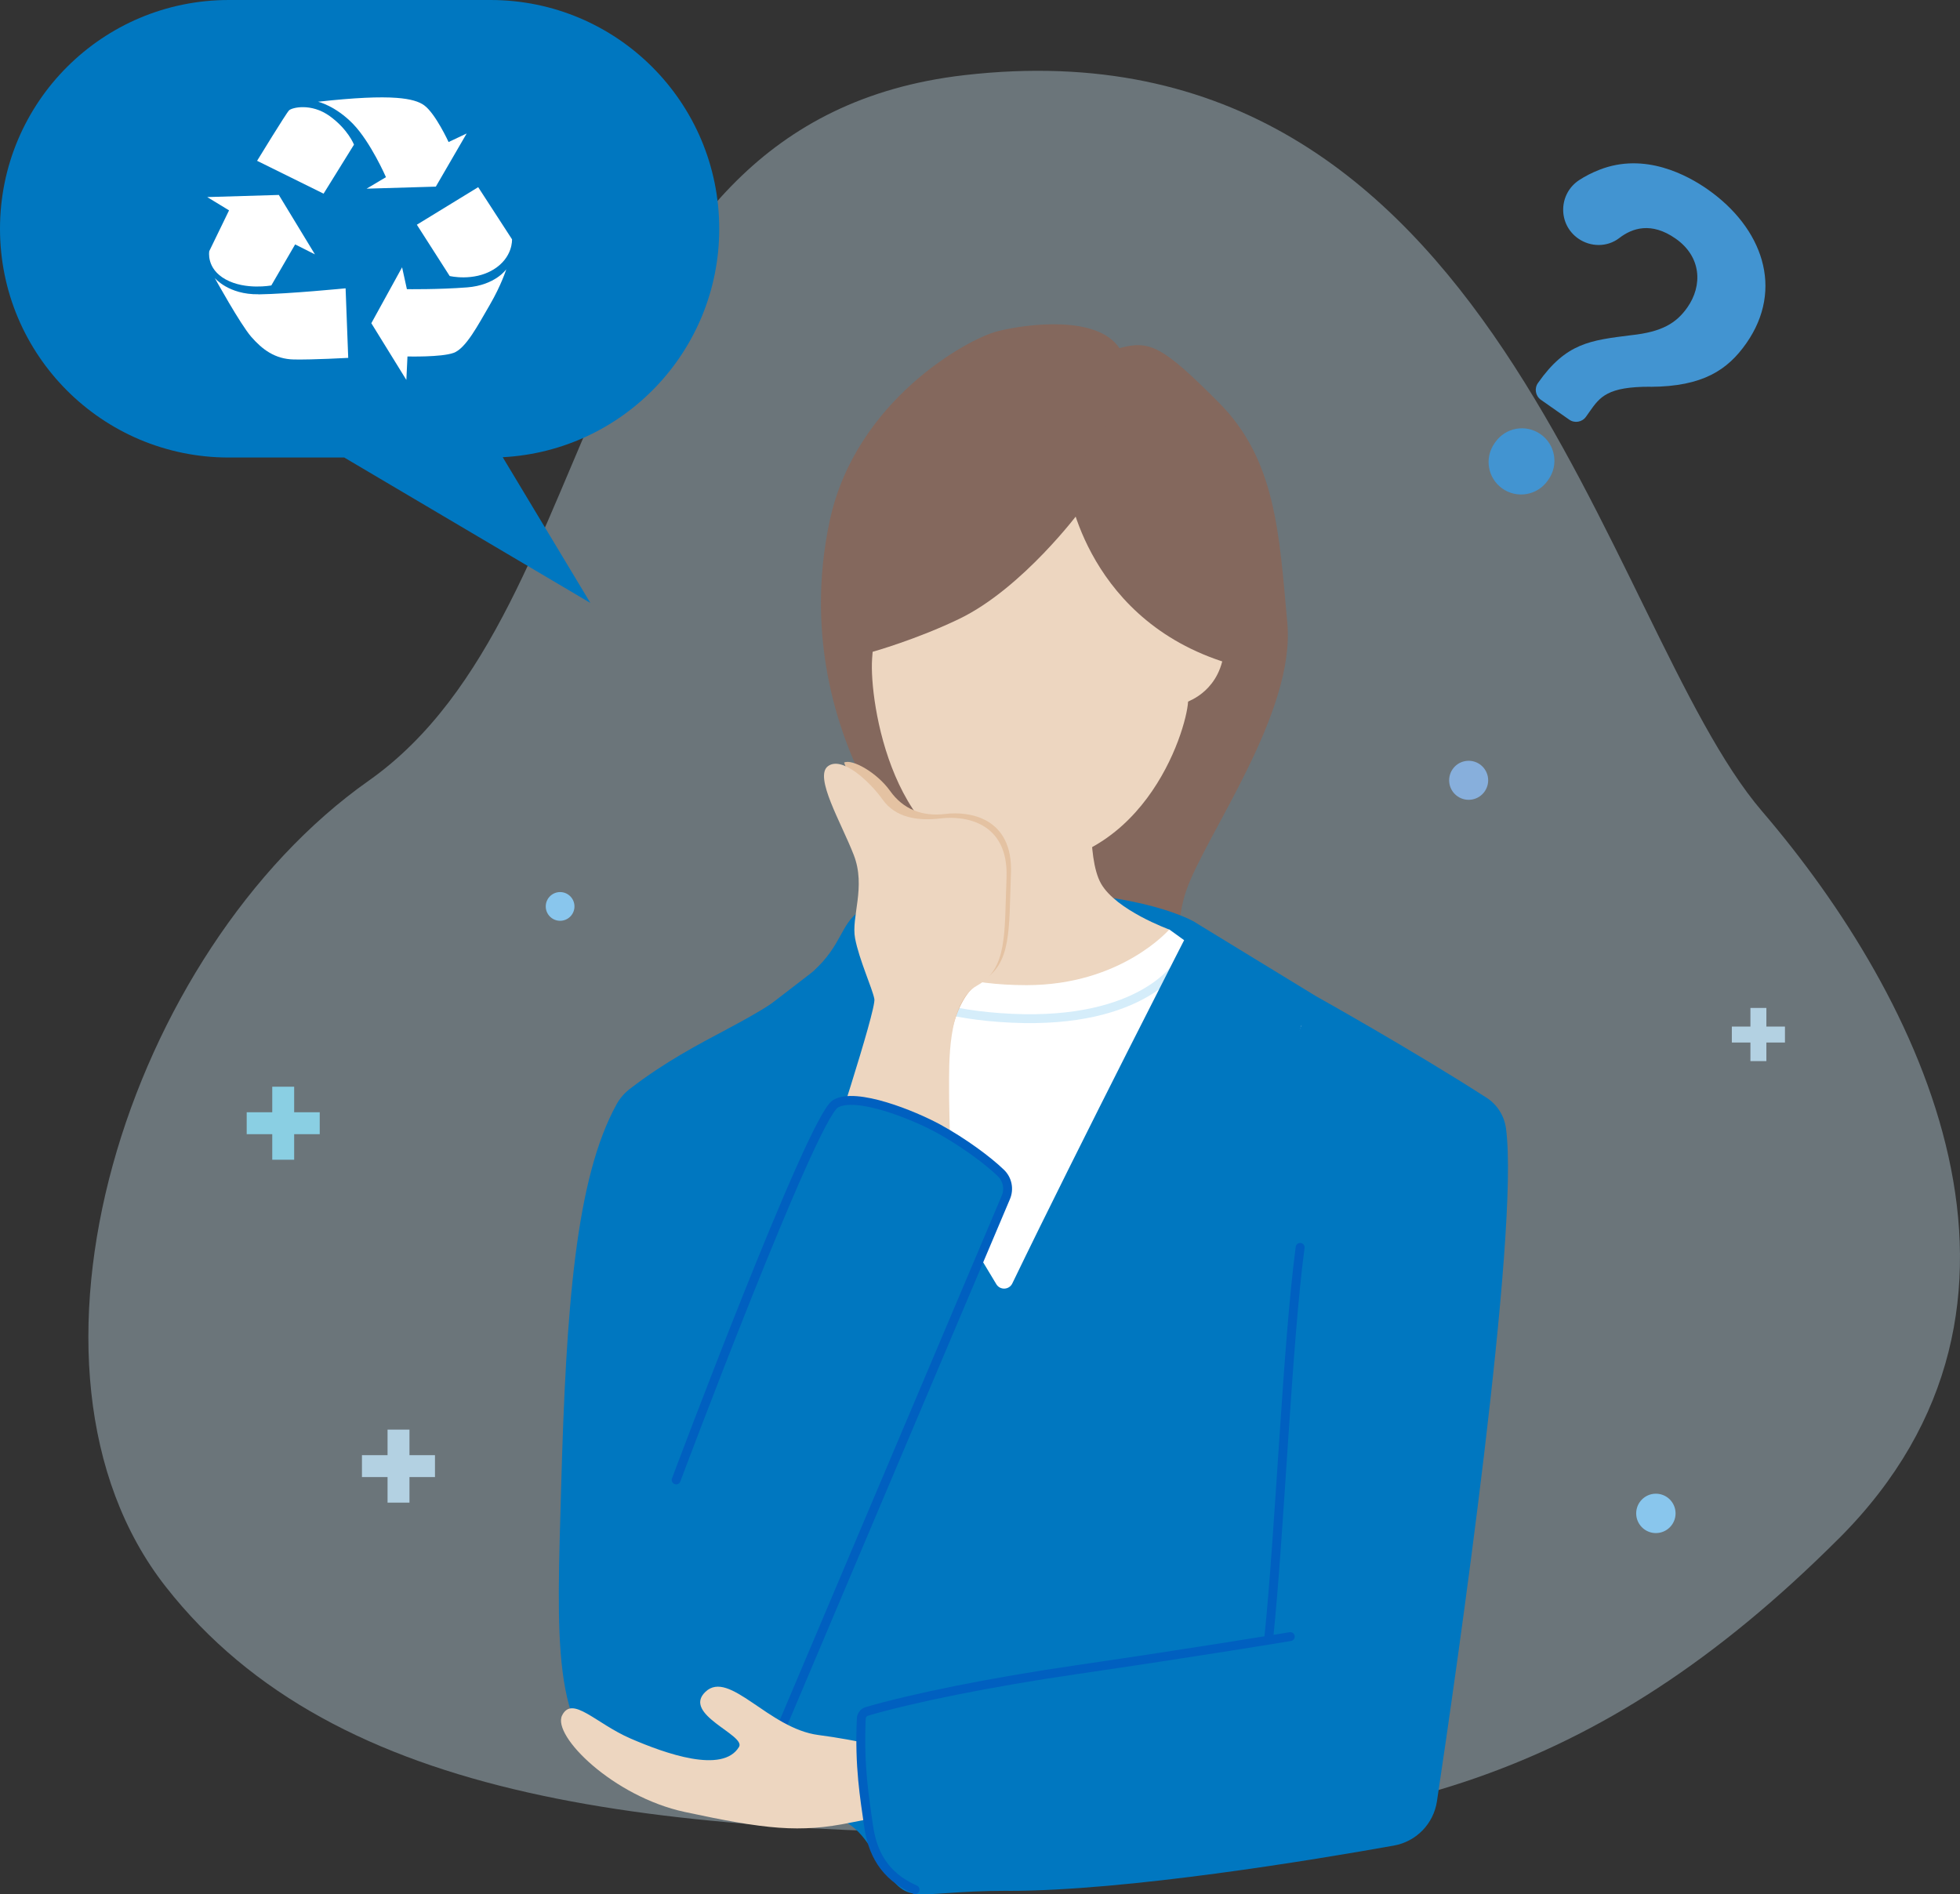 <?xml version="1.0" encoding="UTF-8"?><svg xmlns="http://www.w3.org/2000/svg" width="440.95" height="426.21" viewBox="0 0 440.95 426.21"><rect x="0" y="0" width="440.95" height="426.21" fill="#333333" stroke="none"/><defs><style>.cls-1,.cls-2{fill:#0077c0;}.cls-3{fill:#edd6c0;}.cls-4{fill:#e4c2a2;}.cls-5{fill:#fff;}.cls-6{fill:#89c6ed;}.cls-7{fill:#8acfe3;}.cls-8{fill:#b3d1e2;}.cls-9{fill:#4294d1;}.cls-10{fill:#87afdc;}.cls-11{fill:#84685d;}.cls-2{stroke:#0060c0;stroke-linecap:round;}.cls-2,.cls-12{stroke-miterlimit:10;stroke-width:2px;}.cls-13{fill:#cfeaf7;mix-blend-mode:multiply;opacity:.36;}.cls-12{fill:none;stroke:#d5edfa;}.cls-14{isolation:isolate;}</style></defs><g class="cls-14"><g id="_レイヤー_2"><g id="_レイヤー_1-2"><path class="cls-13" d="M413.71,346.13c-55.2,55.2-104.93,66.51-174.25,66.51-91.12,0-163.61-6.43-202.18-55.65C-1.3,307.78,28.85,213.78,82.95,175.65,138.3,136.63,126.84,27.36,216.85,16.92c120.38-13.97,143.66,123.71,179.57,165.61,35.91,41.9,70.17,110.74,17.29,163.61Z"/><g><path class="cls-1" d="M110.34,0H51.47C23.04,0,0,23.04,0,51.47H0c0,28.43,23.04,51.47,51.47,51.47h25.98l55.37,32.72-19.72-32.79c27.14-1.43,48.71-23.89,48.71-51.4h0C161.81,23.04,138.77,0,110.34,0Z"/><g><path class="cls-5" d="M74.15,26.1c-4.14-2.97-8.47-1.91-9.12-1.27-.65,.64-7.19,11.35-7.19,11.35l14.96,7.39,6.84-11.03s-1.35-3.47-5.49-6.44Z"/><path class="cls-5" d="M82.47,42.45l15.58-.46,6.94-11.96-4.07,1.93s-2.93-6.38-5.47-8.25c-1.16-.86-3.05-1.45-6.22-1.69-3.77-.28-9.36-.05-17.67,.87,0,0,3.92,.91,7.89,5.02,3.96,4.11,7.38,11.95,7.38,11.95l-4.37,2.6Z"/><path class="cls-5" d="M50.79,62.88c4.46,2.44,10.25,1.34,10.25,1.34l5.36-9.23,4.45,2.24-8.12-13.37-16.11,.48,4.91,2.99-4.45,9.17s-.75,3.94,3.71,6.38Z"/><path class="cls-5" d="M58.17,66.21c-6.79,.1-9.86-3.67-9.86-3.67,0,0,5.77,10.45,8.23,13.26,2.46,2.81,5.31,5,9.59,5.08,4.28,.08,12.21-.36,12.21-.36l-.59-15.65s-12.78,1.26-19.57,1.36Z"/><path class="cls-5" d="M105.08,64.66c-6.37,.5-13.54,.4-13.54,.4l-1.08-4.92-6.92,12.58,7.88,12.76,.25-5.28s7.63,.2,10.39-.81c2.76-1.01,5.48-6.25,8.11-10.76,2.63-4.51,3.73-8.05,3.73-8.05,0,0-2.44,3.58-8.81,4.08Z"/><path class="cls-5" d="M101.17,62.1s5.31,1.28,9.8-1.43c4.49-2.71,4.22-6.83,4.22-6.83l-7.61-11.73-13.8,8.45,7.38,11.53Z"/></g></g><path class="cls-11" d="M267.42,229.96s-4.82-17.25-.52-29.65c4.3-12.4,24.56-39.88,22.72-60.1-1.84-20.22-2.57-36.73-15.4-49.62-12.82-12.9-15.62-14.08-22.37-12.26-5.02-7.46-20.64-5.5-27.4-3.81-6.76,1.69-31.94,15.59-37.76,42.54-5.82,26.96,2.18,49.52,9.7,62.81,7.53,13.28-4.73,36.72-4.73,36.72,0,0,20.87,15.09,32.4,15.88s43.35-2.52,43.35-2.52Z"/><path class="cls-1" d="M226.88,425.41c-23.83,0-22,4.54-29.98-8.09-2.99-4.74-5.82-9.42-16.24-9.64-18.81-.4-29.46-3.61-42.01-9.75-14.73-7.2-13.33-29.72-12.41-63.18,1.11-40.57,3.28-69.61,12.47-86.29,.75-1.36,1.78-2.54,3.02-3.49,16.07-12.37,28.77-14.79,41.26-26.43,12.97-12.08-1.55-17.87,47.97-17.87,26.3,0,37.6,6.66,37.6,6.66l27.5,16.8s21.6,12.06,38.38,22.85c2.41,1.55,3.99,4.08,4.37,6.92,3.14,23.28-11.1,121.79-15.53,151.36-.76,5.07-4.65,9.08-9.7,9.98-17.84,3.19-59.99,10.19-86.69,10.19Z"/><path class="cls-3" d="M230.95,226.66c30.94,0,32.1-17.53,32.1-17.53,0,0-11.96-4.33-15.36-10.35-3.4-6.02-1.88-21.59-1.88-21.59,0,0-3.23-5.67-14.86-5.67s-14.86,5.67-14.86,5.67c0,0,1.52,15.57-1.88,21.59-3.4,6.02-15.36,10.35-15.36,10.35,0,0,1.16,17.53,32.1,17.53Z"/><path class="cls-3" d="M268.17,129.72c-.08-13.38-7.58-32.32-26.73-32.21-35.25,.2-43.05,19.35-45.24,50.73-.67,9.53,4.64,45.04,29.62,46.56,31.09,1.9,41.07-30.2,41.47-36.94,0-.13,7.57-2.47,8.17-12.24,.62-10.18,.4-15.95-7.3-15.91Z"/><path class="cls-11" d="M242.94,115.03s-12.83,17.29-27.09,24.19c-9.63,4.65-19.53,7.43-19.53,7.43l-6.76-15.71,22.19-37.66,39.04-4.03-7.85,25.78Z"/><path class="cls-11" d="M240.31,109.64s4.12,30.87,37.6,40.06c4.57-11.04-2.51-45.03-2.51-45.03l-27.83-8.36-7.25,13.33Z"/><path class="cls-5" d="M198.86,209.12s4.67,12.53,32.1,12.53c21.32,0,32.1-12.53,32.1-12.53l29.75,21.51s-36.48,86.37-71.06,91.98c-34.59,5.61-54.93-83.96-54.93-83.96l32.05-29.53Z"/><path class="cls-12" d="M265.09,216.92s-7.89,13.53-37.44,12.18c-29.55-1.35-35.75-13.76-35.75-13.76"/><path class="cls-1" d="M268.55,207.32s-25.7,50.15-40.81,81.45c-.71,1.46-2.74,1.56-3.59,.17-4.01-6.58-8.15-13.7-10.57-18.72-5.76-11.97-20.84-61.1-20.84-61.1l-9.75,9.41-26.16,20.13,7.09,53.3,48.48,42.28c-2.21,16.73-1.9,32.35-1.9,32.35l54.44-47.65,28.74-91.08-25.13-20.53Z"/><path class="cls-4" d="M186.85,260.57s11.32-34.37,10.86-36.8c-.46-2.43-3.42-8.81-4.34-13.66-.91-4.85,2.4-9.62-.39-16.84-2.8-7.22-.93-16.61-3.08-21.7,1.8-.9,7.41,2.26,10.34,6.37,2.93,4.12,7.2,5.83,12.47,5.19s15.22,.73,14.73,13.38,.22,20.43-6.61,24.23c-6.82,3.8-8.03,17.31-8.06,22.34-.03,5.03-.2,22.64-.2,22.64,0,0-9.59,1.1-13.45-.33-3.86-1.43-12.27-4.83-12.27-4.83Z"/><path class="cls-3" d="M185.85,261.57s11.32-34.37,10.86-36.8c-.46-2.43-3.42-8.81-4.34-13.66-.91-4.85,2.5-11.54-.3-18.76-2.8-7.22-8.97-17.56-5.82-19.95,3.14-2.39,9.37,3.37,12.3,7.48,2.93,4.12,7.89,4.88,13.16,4.25s15.22,.73,14.73,13.38,.22,20.43-6.61,24.23c-6.82,3.8-6.28,18.12-6.31,23.15s.5,22.28,.5,22.28c0,0-12.04,.65-15.9-.77-3.86-1.43-12.27-4.83-12.27-4.83Z"/><path class="cls-2" d="M292.5,280.65c-2.91,21.78-4.54,63.61-7.09,88.23"/><path class="cls-2" d="M152.12,332.97s30.51-81.4,35.82-84.61c4.58-2.77,17.62,2.52,23.19,5.57s11.13,7.16,14.05,9.99c1.47,1.42,1.91,3.6,1.11,5.48l-56.81,134.24"/><path class="cls-3" d="M202.88,393.92s-10.34-2.48-18.71-3.55c-11.26-1.43-20.09-14.81-25.45-9.74s9.14,9.74,7.54,12.41c-3.66,6.1-16.53,1.52-24.39-1.88s-13.11-9.79-15.41-5.21c-2.3,4.58,11.51,18.27,27.6,21.73,18.07,3.88,25.83,4.77,37.42,2.37,7.92-1.64,21.02-3.37,21.02-3.37l-2.4-12.77h-7.22Z"/><path class="cls-2" d="M290.28,368.22s-20.66,3.44-48,7.43c-19.73,2.88-36.9,6.38-47.26,9.4-.71,.21-1.21,.86-1.25,1.6-.5,10.92,.77,17.94,1.62,24.03,.83,5.99,3.38,11.36,10.48,14.47"/><path class="cls-9" d="M336.22,99.75l.19-.27c2.32-3.31,6.88-4.11,10.18-1.79h0c3.31,2.32,4.11,6.87,1.79,10.18l-.19,.27c-2.32,3.31-6.88,4.11-10.18,1.79h0c-3.31-2.32-4.11-6.87-1.79-10.18Zm35.11-12.74c-9.64-.02-11.35,2.23-13.71,5.6l-.81,1.15c-.86,1.22-2.55,1.52-3.77,.66l-6.38-4.47c-1.22-.86-1.52-2.55-.66-3.77h0c6.34-9.04,11.76-9.61,21.04-10.77,6.87-.74,10.1-2.71,12.58-6.25,3.42-4.88,3.21-11.37-2.64-15.47-5.48-3.84-9.78-2.38-12.7-.12-2.69,2.07-6.45,2.04-9.23,.09h0c-4.63-3.25-4.46-10.13,.3-13.19,1.29-.83,2.76-1.6,4.45-2.26,10.25-4.05,19.89,1.25,24.41,4.42,12.23,8.58,17.29,22.3,8.65,34.63-4.17,5.94-9.72,9.71-21.53,9.77Z"/><g><rect class="cls-8" x="87.19" y="321.65" width="4.93" height="16.43"/><rect class="cls-8" x="87.19" y="321.65" width="4.93" height="16.43" transform="translate(419.51 240.21) rotate(90)"/></g><g><rect class="cls-7" x="61.25" y="244.5" width="4.93" height="16.43"/><rect class="cls-7" x="61.25" y="244.5" width="4.93" height="16.43" transform="translate(316.43 189) rotate(90)"/></g><g><rect class="cls-8" x="393.8" y="226.78" width="3.59" height="11.96"/><rect class="cls-8" x="393.8" y="226.78" width="3.59" height="11.95" transform="translate(628.35 -162.83) rotate(90)"/></g><circle class="cls-6" cx="372.53" cy="340.5" r="4.43"/><circle class="cls-6" cx="126.01" cy="203.94" r="3.23"/><circle class="cls-10" cx="330.41" cy="175.56" r="4.39"/></g></g></g></svg>